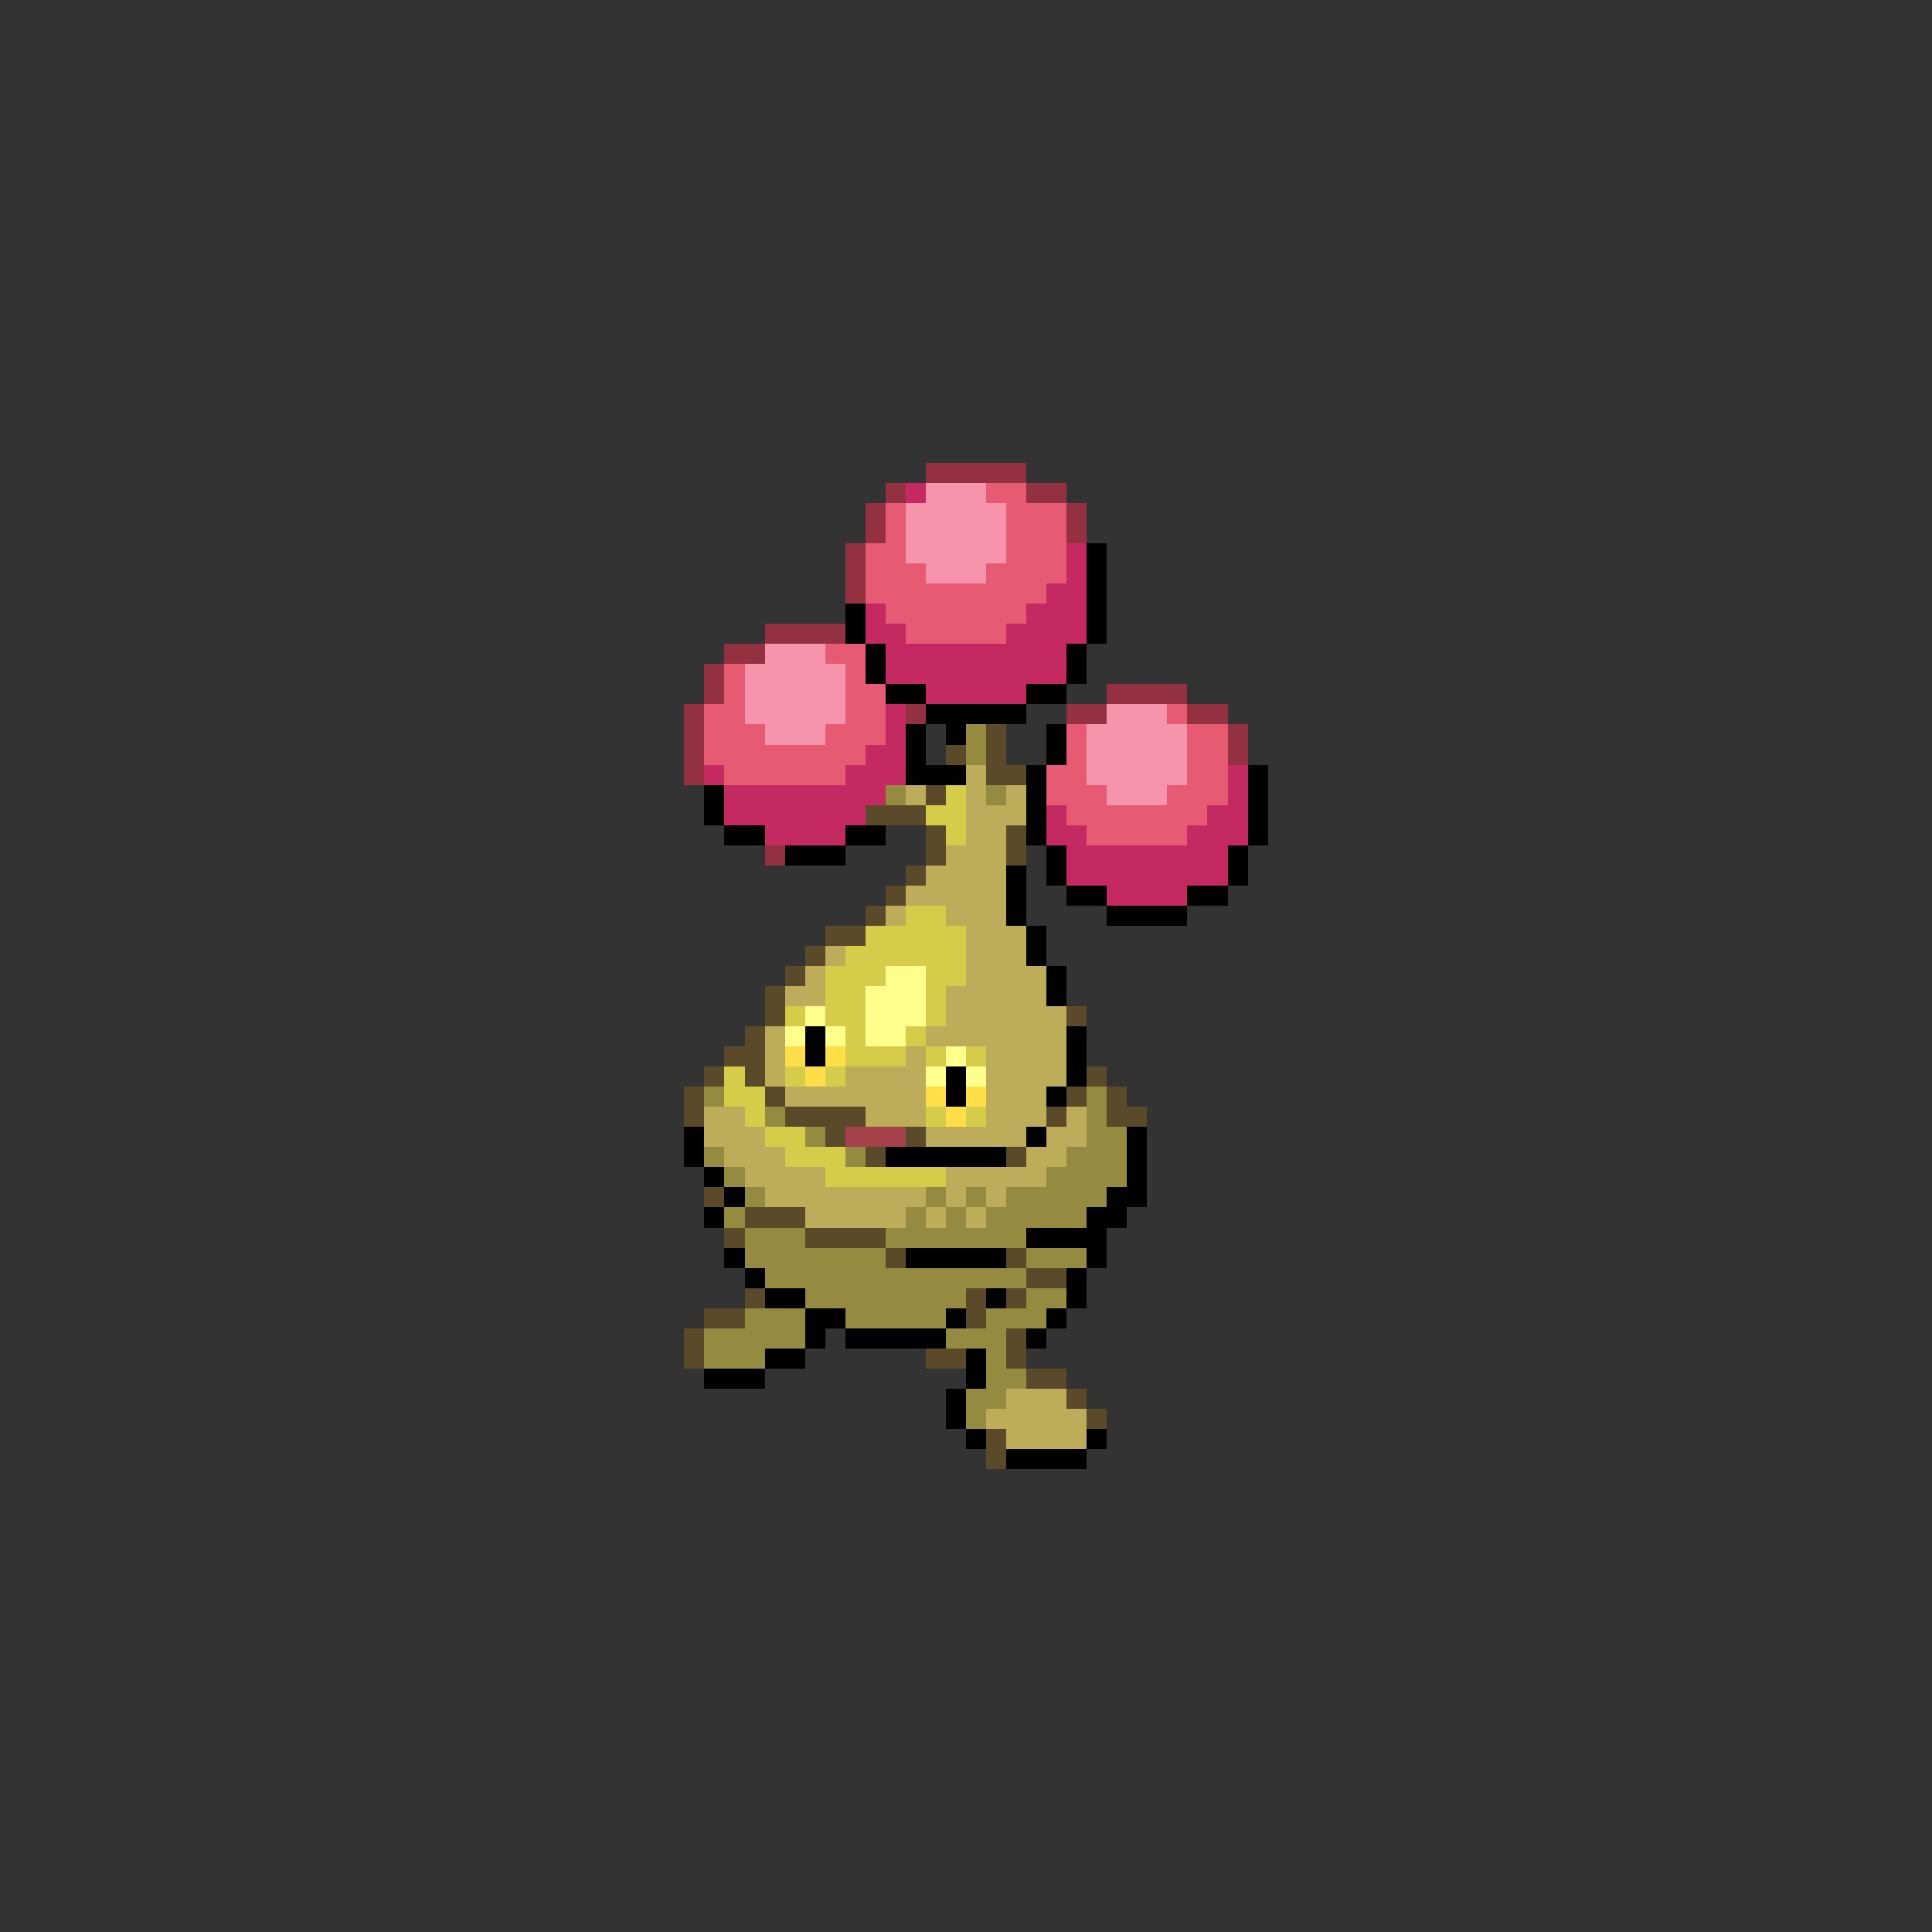 <svg xmlns="http://www.w3.org/2000/svg" viewBox="0 -0.5 96 96" shape-rendering="crispEdges">
<rect x="0" y="-0.5" width="96" height="96" fill="#333333" stroke="none"/>
<path stroke="#943141" d="M46 23h5M44 24h1M51 24h2M43 25h1M53 25h1M43 26h1M53 26h1M42 27h1M42 28h1M42 29h1M38 31h4M36 32h2M35 33h1M35 34h1M55 34h4M34 35h1M45 35h1M53 35h2M59 35h2M34 36h1M61 36h1M34 37h1M61 37h1M34 38h1M38 42h1" />
<path stroke="#c52962" d="M45 24h1M53 27h1M53 28h1M52 29h2M43 30h1M51 30h3M43 31h2M50 31h4M44 32h9M44 33h9M46 34h5M44 35h1M44 36h1M43 37h2M35 38h1M42 38h3M61 38h1M36 39h8M61 39h1M36 40h7M52 40h1M60 40h2M38 41h4M52 41h2M59 41h3M53 42h8M53 43h8M55 44h4" />
<path stroke="#f694ac" d="M46 24h3M45 25h5M45 26h5M45 27h5M46 28h3M38 32h3M37 33h5M37 34h5M37 35h5M55 35h3M38 36h3M54 36h5M54 37h5M54 38h5M55 39h3" />
<path stroke="#e65a73" d="M49 24h2M44 25h1M50 25h3M44 26h1M50 26h3M43 27h2M50 27h3M43 28h3M49 28h4M43 29h9M44 30h7M45 31h5M41 32h2M36 33h1M42 33h1M36 34h1M42 34h2M35 35h2M42 35h2M58 35h1M35 36h3M41 36h3M53 36h1M59 36h2M35 37h8M53 37h1M59 37h2M36 38h6M52 38h2M59 38h2M52 39h3M58 39h3M53 40h7M54 41h5" />
<path stroke="#000000" d="M54 27h1M54 28h1M54 29h1M42 30h1M54 30h1M42 31h1M54 31h1M43 32h1M53 32h1M43 33h1M53 33h1M44 34h2M51 34h2M46 35h5M45 36h1M47 36h1M52 36h1M45 37h1M52 37h1M45 38h3M51 38h1M62 38h1M35 39h1M51 39h1M62 39h1M35 40h1M51 40h1M62 40h1M36 41h2M42 41h2M51 41h1M62 41h1M39 42h3M52 42h1M61 42h1M50 43h1M52 43h1M61 43h1M50 44h1M53 44h2M59 44h2M50 45h1M55 45h4M51 46h1M51 47h1M52 48h1M52 49h1M40 51h1M53 51h1M40 52h1M53 52h1M47 53h1M53 53h1M47 54h1M52 54h1M34 56h1M51 56h1M56 56h1M34 57h1M44 57h6M56 57h1M35 58h1M56 58h1M36 59h1M55 59h2M35 60h1M54 60h2M51 61h4M36 62h1M45 62h5M54 62h1M37 63h1M53 63h1M38 64h2M49 64h1M53 64h1M40 65h2M47 65h1M52 65h1M40 66h1M42 66h5M51 66h1M38 67h2M48 67h1M35 68h3M48 68h1M47 69h1M47 70h1M48 71h1M54 71h1M50 72h4" />
<path stroke="#948b41" d="M48 36h1M48 37h1M44 39h1M49 39h1M35 54h1M54 54h1M38 55h1M54 55h1M40 56h1M54 56h2M35 57h1M42 57h1M53 57h3M36 58h1M52 58h4M37 59h1M46 59h1M48 59h1M50 59h5M36 60h1M45 60h1M47 60h1M49 60h5M37 61h3M44 61h7M37 62h7M51 62h3M38 63h13M40 64h8M51 64h2M37 65h3M42 65h5M49 65h3M35 66h5M47 66h3M35 67h3M49 67h1M49 68h2M48 69h2M48 70h1" />
<path stroke="#5a4a29" d="M49 36h1M47 37h1M49 37h1M49 38h2M46 39h1M43 40h3M46 41h1M50 41h1M46 42h1M50 42h1M45 43h1M44 44h1M43 45h1M41 46h2M40 47h1M39 48h1M38 49h1M38 50h1M53 50h1M37 51h1M36 52h2M35 53h1M37 53h1M54 53h1M34 54h1M38 54h1M53 54h1M55 54h1M34 55h1M39 55h4M52 55h1M55 55h2M41 56h1M45 56h1M43 57h1M50 57h1M35 59h1M37 60h3M36 61h1M40 61h4M44 62h1M50 62h1M51 63h2M37 64h1M48 64h1M50 64h1M35 65h2M48 65h1M34 66h1M50 66h1M34 67h1M46 67h2M50 67h1M51 68h2M53 69h1M54 70h1M49 71h1M49 72h1" />
<path stroke="#bdac5a" d="M48 38h1M45 39h1M48 39h1M50 39h1M48 40h3M48 41h2M47 42h3M46 43h4M45 44h5M44 45h1M47 45h3M48 46h3M41 47h1M48 47h3M40 48h1M48 48h4M39 49h2M47 49h5M47 50h6M38 51h1M46 51h7M38 52h1M45 52h1M49 52h4M38 53h1M42 53h4M49 53h4M39 54h7M49 54h3M35 55h2M43 55h3M49 55h3M53 55h1M35 56h3M46 56h5M52 56h2M36 57h3M51 57h2M37 58h4M47 58h5M38 59h8M47 59h1M49 59h1M40 60h5M46 60h1M48 60h1M50 69h3M49 70h5M50 71h4" />
<path stroke="#d5cd4a" d="M47 39h1M46 40h2M47 41h1M45 45h2M43 46h5M42 47h6M41 48h3M46 48h2M41 49h2M46 49h1M39 50h1M41 50h2M46 50h1M42 51h1M45 51h1M42 52h3M46 52h1M48 52h1M36 53h1M39 53h1M41 53h1M36 54h2M37 55h1M46 55h1M48 55h1M38 56h2M39 57h3M41 58h6" />
<path stroke="#ffff8b" d="M44 48h2M43 49h3M40 50h1M43 50h3M39 51h1M41 51h1M43 51h2M47 52h1M46 53h1M48 53h1" />
<path stroke="#ffde4a" d="M39 52h1M41 52h1M40 53h1M46 54h1M48 54h1M47 55h1" />
<path stroke="#a4414a" d="M42 56h3" />
</svg>